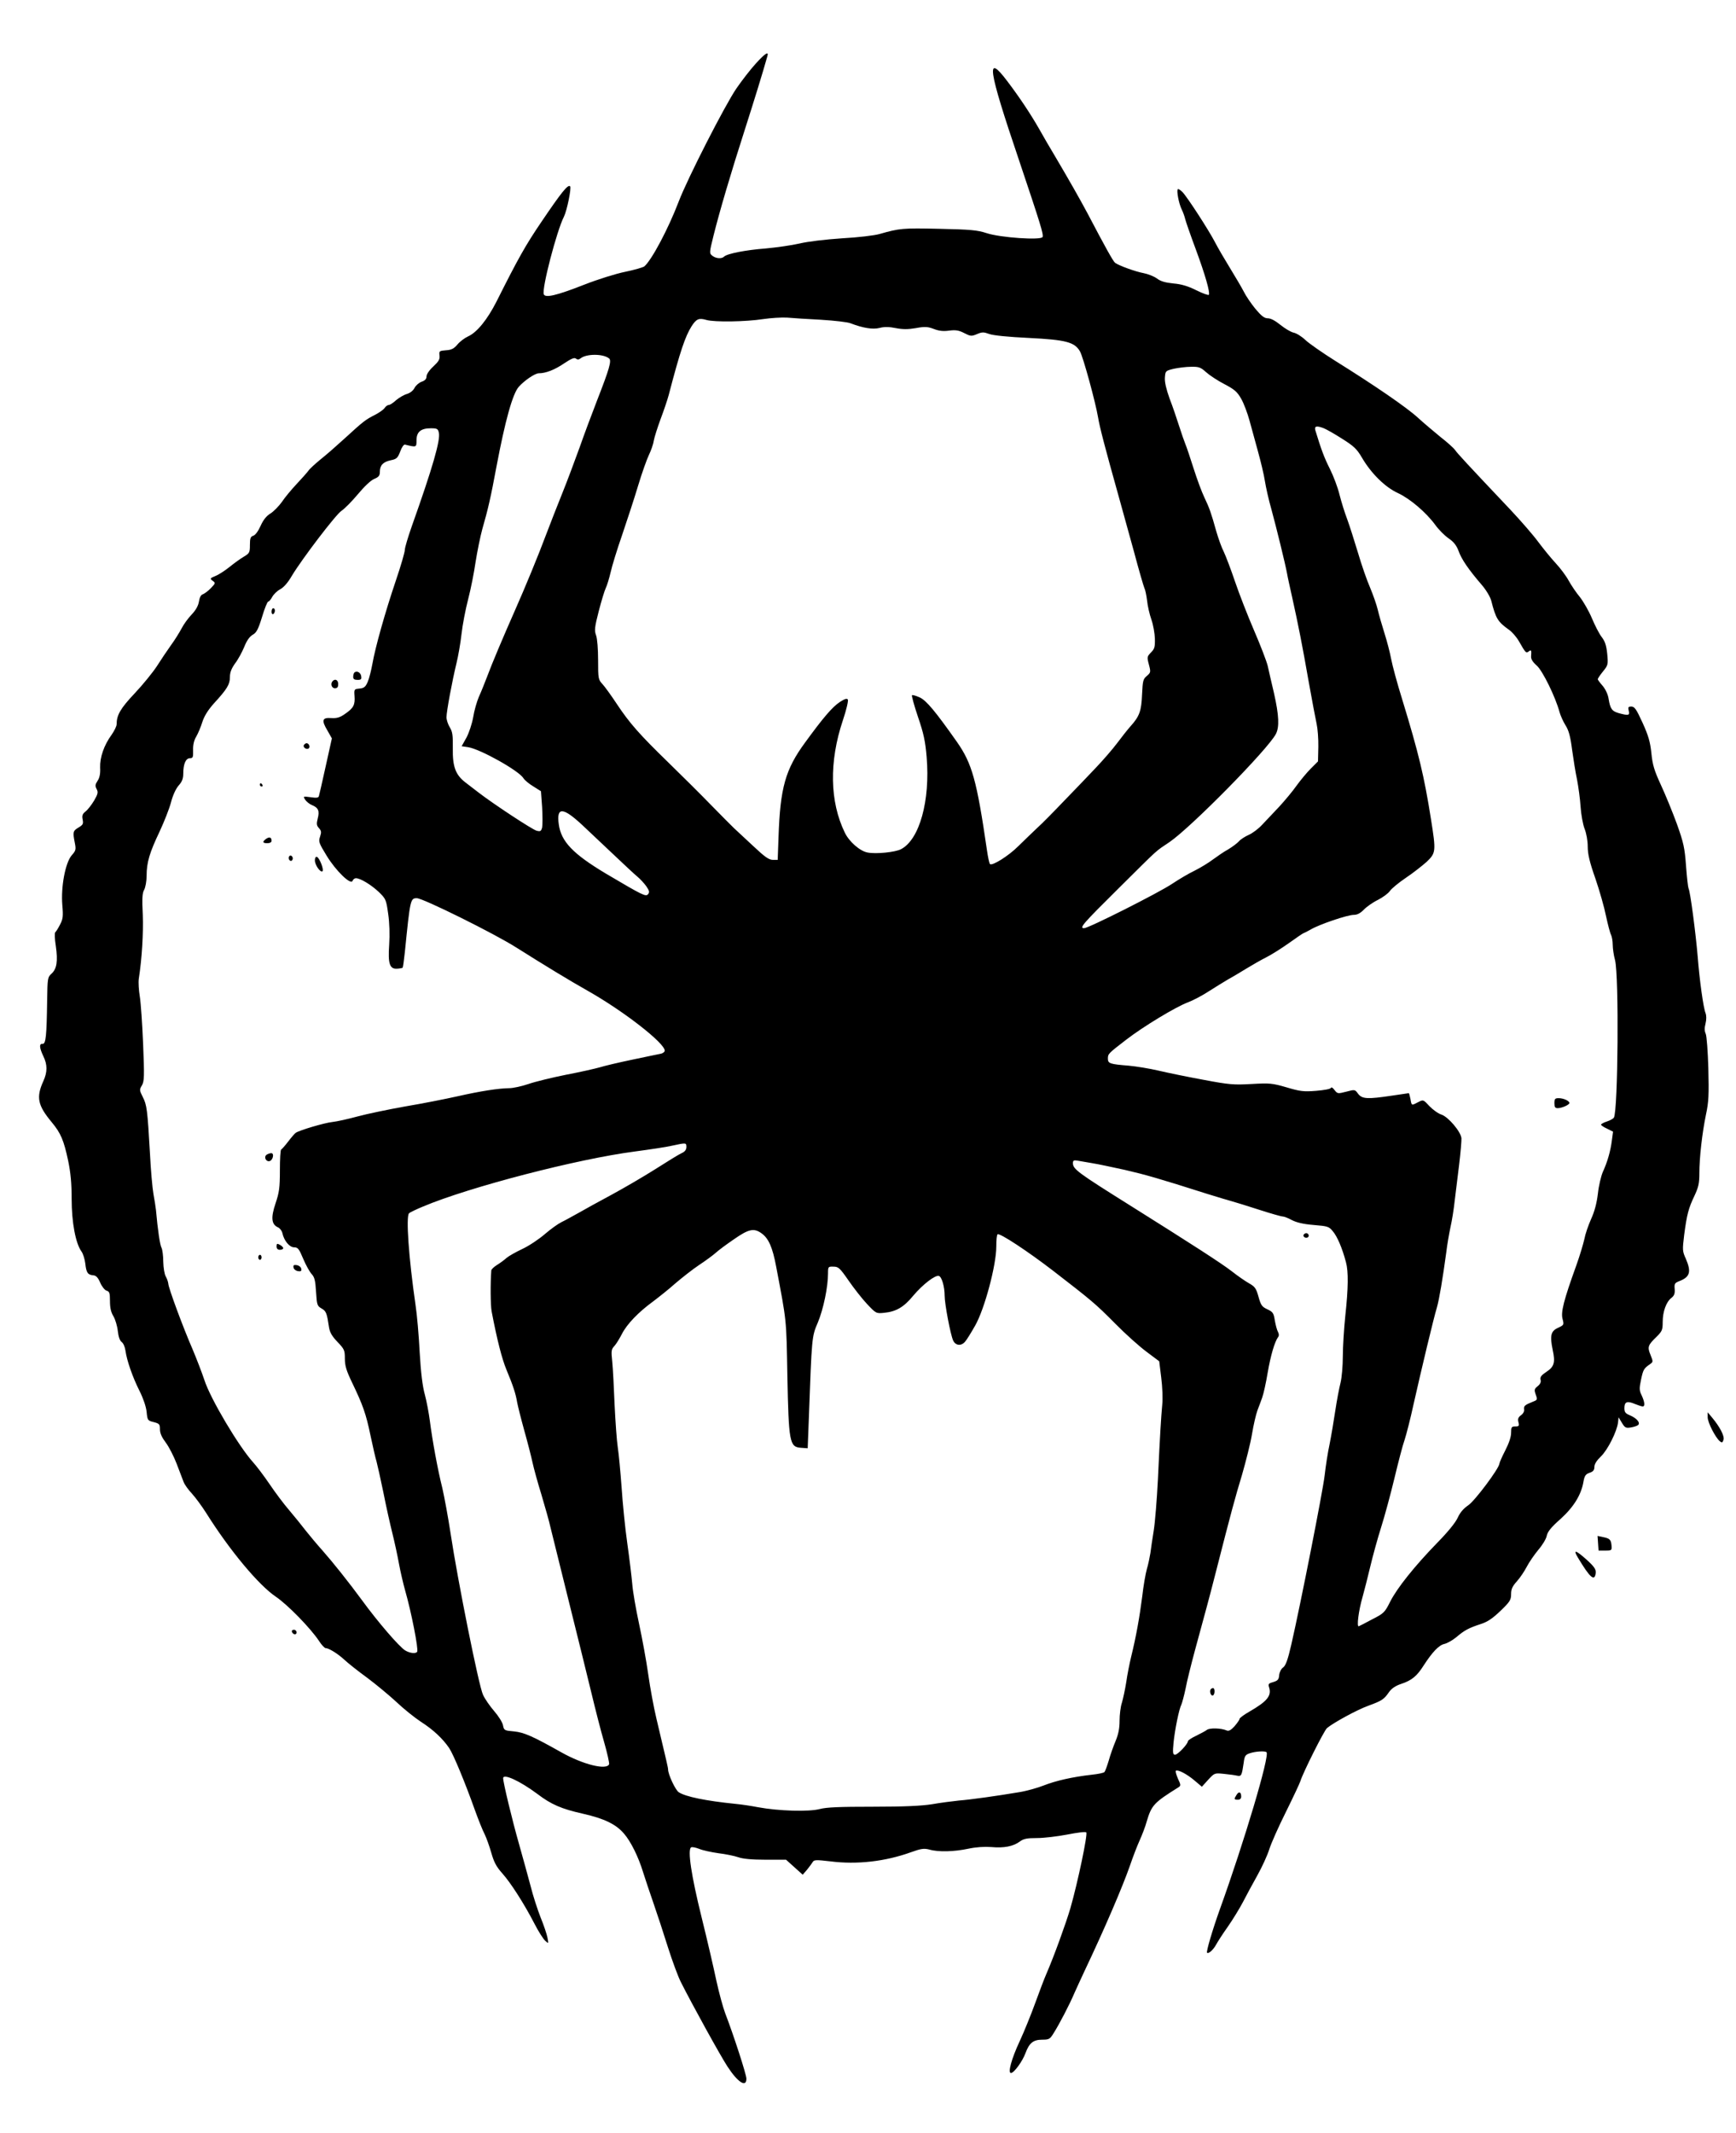 <?xml version="1.0" standalone="no"?>
<!DOCTYPE svg PUBLIC "-//W3C//DTD SVG 20010904//EN"
 "http://www.w3.org/TR/2001/REC-SVG-20010904/DTD/svg10.dtd">
<svg version="1.0" xmlns="http://www.w3.org/2000/svg"
 width="1042pt" height="1280pt" viewBox="0 0 1042 1280"
 preserveAspectRatio="xMidYMid meet">

<g transform="translate(0,1280) scale(0.1,-0.1)"
fill="#000000" stroke="none">
<path d="M4536 12418 c-31 -34 -83 -101 -116 -149 -69 -101 -293 -539 -346
-678 -63 -165 -163 -353 -207 -390 -9 -6 -60 -21 -114 -32 -55 -11 -164 -45
-248 -78 -166 -65 -232 -80 -241 -57 -13 34 78 382 121 466 18 36 46 173 37
182 -13 13 -52 -36 -168 -207 -100 -147 -142 -222 -274 -485 -55 -108 -117
-185 -171 -209 -20 -9 -49 -31 -63 -48 -21 -25 -36 -33 -69 -35 -40 -3 -42 -5
-39 -31 3 -23 -5 -36 -37 -66 -24 -22 -41 -47 -41 -60 0 -15 -9 -25 -30 -32
-16 -6 -35 -23 -42 -37 -8 -16 -26 -30 -45 -36 -18 -5 -47 -22 -65 -37 -17
-16 -37 -29 -44 -29 -7 0 -19 -8 -26 -19 -7 -10 -33 -28 -58 -41 -56 -28 -71
-40 -179 -139 -47 -43 -113 -101 -146 -127 -33 -27 -67 -58 -74 -69 -8 -11
-40 -47 -71 -80 -31 -33 -71 -81 -88 -107 -18 -25 -48 -56 -68 -69 -25 -15
-44 -39 -60 -75 -14 -31 -31 -55 -44 -59 -16 -5 -20 -15 -20 -55 0 -45 -2 -50
-37 -71 -21 -12 -59 -40 -85 -61 -26 -21 -64 -46 -84 -54 -34 -14 -35 -16 -18
-29 18 -13 18 -15 -10 -44 -16 -17 -38 -33 -48 -37 -12 -3 -20 -19 -24 -44 -4
-25 -19 -52 -44 -78 -21 -22 -48 -59 -60 -83 -13 -24 -41 -70 -64 -101 -22
-31 -60 -87 -84 -125 -24 -37 -84 -111 -133 -163 -86 -91 -109 -131 -109 -186
0 -12 -14 -40 -30 -63 -46 -63 -71 -136 -69 -197 2 -36 -3 -61 -15 -79 -15
-23 -16 -31 -6 -50 10 -19 8 -29 -15 -69 -15 -25 -38 -55 -51 -65 -19 -15 -23
-25 -18 -49 5 -26 2 -32 -25 -48 -33 -20 -35 -26 -22 -92 8 -40 6 -47 -19 -75
-38 -45 -65 -188 -56 -298 6 -68 4 -84 -14 -118 -11 -22 -24 -42 -28 -45 -5
-3 -4 -40 3 -83 13 -92 6 -138 -27 -167 -22 -20 -23 -28 -25 -156 -3 -218 -8
-265 -27 -264 -22 2 -20 -23 4 -74 25 -51 25 -95 0 -150 -44 -97 -34 -145 51
-247 54 -65 72 -108 98 -230 15 -72 21 -137 21 -230 0 -141 24 -267 59 -315
10 -14 20 -47 23 -73 6 -55 15 -67 48 -70 16 -1 28 -13 41 -43 10 -24 27 -45
38 -49 18 -5 21 -14 21 -63 0 -40 6 -67 21 -91 11 -19 23 -59 26 -88 4 -35 12
-58 23 -66 10 -7 20 -30 23 -52 8 -59 43 -160 85 -243 22 -44 39 -94 42 -125
5 -50 6 -52 43 -61 34 -9 37 -13 37 -43 0 -24 11 -48 35 -80 19 -25 48 -82 65
-126 17 -45 36 -95 42 -110 6 -16 29 -48 50 -70 21 -23 60 -76 86 -117 140
-223 314 -432 418 -502 72 -49 207 -188 258 -264 15 -24 34 -44 40 -44 19 0
73 -33 113 -70 21 -20 83 -69 138 -109 55 -41 134 -107 176 -146 41 -39 107
-92 145 -117 75 -48 132 -102 170 -158 26 -39 96 -208 154 -371 21 -58 47
-124 59 -146 11 -23 29 -73 40 -112 16 -56 30 -83 66 -123 50 -56 130 -180
194 -304 23 -45 52 -90 63 -100 21 -19 21 -19 14 18 -4 21 -22 75 -41 121 -18
46 -46 131 -60 188 -15 57 -47 172 -70 254 -40 140 -95 368 -95 394 0 30 100
-16 205 -94 84 -64 145 -90 274 -119 128 -29 198 -63 246 -119 41 -47 87 -140
115 -232 12 -38 40 -122 62 -185 22 -63 61 -182 87 -265 26 -82 61 -177 78
-210 69 -137 239 -445 280 -507 62 -95 113 -127 113 -72 0 26 -79 268 -127
392 -13 34 -37 122 -53 195 -15 72 -55 245 -89 382 -62 250 -85 405 -63 419 6
4 28 -1 49 -9 21 -9 73 -20 115 -26 42 -5 96 -16 119 -24 28 -10 82 -15 164
-15 l123 0 50 -45 50 -45 26 30 c14 17 29 38 34 46 8 14 21 14 107 4 158 -20
328 -1 483 55 61 22 78 24 110 16 54 -16 150 -13 234 5 47 10 96 13 138 10 76
-7 132 4 171 33 23 17 43 21 104 21 42 0 123 10 181 21 61 12 109 18 114 13
10 -10 -51 -300 -95 -454 -27 -92 -100 -293 -144 -394 -12 -27 -42 -106 -67
-175 -25 -69 -67 -173 -94 -231 -49 -105 -72 -190 -52 -190 18 0 69 70 87 119
23 62 47 81 101 81 40 0 46 3 68 39 35 55 98 177 124 239 13 28 40 89 62 135
122 257 228 505 272 631 17 50 43 118 58 151 15 33 35 85 43 115 29 98 44 113
191 205 14 9 14 14 -4 52 -10 24 -16 44 -12 47 13 8 66 -20 111 -58 l45 -38
38 42 c38 41 38 41 96 35 31 -3 67 -8 79 -11 24 -5 27 3 38 78 5 41 10 48 37
57 32 11 91 15 100 6 20 -20 -132 -532 -281 -945 -43 -120 -82 -252 -76 -258
8 -9 37 17 53 46 9 17 41 67 71 109 30 43 71 110 91 148 20 39 59 111 87 161
28 50 60 120 71 155 11 36 56 137 100 225 44 89 83 172 87 185 15 50 143 305
160 319 40 33 181 110 248 134 82 30 94 38 125 83 15 21 39 37 72 48 64 21 95
47 136 112 52 80 91 121 124 128 17 4 49 22 72 41 49 42 75 55 148 79 40 13
70 34 117 79 56 54 63 65 63 100 0 30 8 47 35 77 19 21 45 60 59 87 14 27 45
72 69 101 25 29 48 67 51 85 5 24 26 51 83 101 80 73 125 146 138 227 6 32 13
42 36 50 22 7 29 16 29 36 0 16 14 38 39 62 41 39 97 151 103 205 l3 30 20
-33 c18 -30 24 -33 54 -28 19 3 39 10 44 15 14 14 -10 41 -50 58 -27 11 -33
19 -33 43 0 38 16 45 63 25 20 -8 41 -15 47 -15 15 0 12 27 -6 66 -15 30 -15
42 -4 95 13 61 17 67 54 93 19 13 19 15 3 55 -20 48 -16 59 37 110 32 32 36
40 36 88 0 62 21 121 53 145 16 13 21 25 19 52 -3 31 0 37 25 47 67 25 76 56
42 135 -21 46 -21 53 -10 144 16 122 26 160 62 235 24 51 29 75 29 134 0 94
17 243 40 354 16 74 18 118 14 275 -3 103 -10 197 -16 209 -7 15 -8 34 -1 60
6 25 6 48 0 64 -13 32 -36 197 -47 339 -12 142 -45 394 -55 409 -3 7 -10 67
-15 135 -8 108 -14 137 -55 252 -26 71 -69 176 -96 234 -40 87 -50 120 -57
191 -7 67 -18 105 -53 182 -37 81 -48 97 -67 97 -19 0 -21 -4 -16 -25 7 -29
-1 -30 -58 -15 -43 12 -53 26 -63 88 -4 26 -19 57 -36 77 -16 18 -29 36 -29
39 0 4 14 25 31 46 31 38 32 42 26 106 -5 50 -13 75 -33 101 -15 19 -41 70
-59 113 -18 43 -51 100 -72 127 -22 26 -52 71 -67 98 -15 28 -50 75 -78 105
-28 30 -75 88 -105 128 -30 41 -105 127 -166 192 -267 282 -319 339 -333 359
-8 12 -47 47 -87 78 -39 32 -101 84 -137 117 -69 63 -262 195 -493 339 -78 49
-160 106 -182 127 -22 21 -54 41 -71 44 -17 4 -52 25 -78 46 -31 25 -58 40
-76 40 -21 0 -38 13 -75 57 -26 32 -58 79 -70 104 -13 25 -50 88 -82 140 -32
52 -73 122 -91 157 -37 71 -163 266 -194 299 -12 12 -24 20 -28 18 -10 -6 6
-88 23 -122 8 -16 17 -41 21 -58 4 -16 32 -97 63 -180 57 -154 87 -260 79
-274 -3 -4 -37 8 -75 27 -50 25 -90 37 -138 41 -49 5 -77 13 -99 30 -18 13
-54 27 -80 32 -49 9 -148 45 -171 62 -11 8 -58 92 -165 296 -48 90 -112 202
-191 336 -33 55 -78 132 -99 170 -53 93 -120 193 -192 288 -130 172 -117 79
70 -473 130 -387 148 -445 142 -462 -8 -21 -255 -4 -336 23 -55 18 -95 22
-285 26 -220 5 -237 3 -357 -31 -30 -9 -131 -21 -225 -26 -103 -7 -204 -19
-255 -31 -47 -11 -139 -24 -204 -30 -119 -9 -232 -31 -250 -49 -14 -14 -48
-12 -70 5 -19 15 -19 17 7 122 36 144 103 372 187 633 57 178 108 343 136 443
10 32 -14 17 -70 -45z m394 -1537 c80 -5 159 -14 175 -21 76 -29 133 -38 174
-28 30 8 58 7 98 -1 42 -8 73 -8 120 0 54 10 71 9 108 -5 31 -12 57 -15 92
-10 40 5 58 2 91 -15 37 -19 43 -20 76 -6 31 13 40 13 73 1 24 -9 113 -18 239
-24 222 -11 274 -25 306 -80 19 -32 94 -307 109 -397 9 -56 42 -183 124 -475
19 -69 60 -217 91 -329 30 -113 59 -212 63 -220 5 -9 12 -42 16 -74 3 -32 15
-84 26 -115 11 -31 20 -83 21 -115 1 -50 -2 -61 -24 -83 -23 -24 -24 -27 -12
-72 12 -45 11 -48 -12 -68 -23 -19 -25 -29 -29 -111 -4 -99 -15 -131 -69 -191
-18 -20 -54 -66 -81 -102 -27 -36 -85 -103 -130 -150 -45 -47 -130 -137 -191
-199 -60 -63 -131 -135 -159 -160 -27 -26 -78 -74 -112 -108 -60 -60 -158
-121 -171 -108 -4 4 -12 41 -18 83 -61 419 -89 520 -181 651 -129 183 -183
248 -223 266 -22 10 -43 16 -46 13 -3 -3 13 -62 36 -130 34 -99 44 -146 52
-241 22 -262 -43 -496 -154 -553 -34 -18 -150 -30 -200 -20 -46 8 -111 65
-137 119 -91 187 -95 426 -12 674 21 62 34 118 30 125 -5 8 -18 5 -47 -14 -47
-31 -101 -95 -209 -243 -119 -162 -150 -272 -160 -567 l-5 -138 -29 0 c-24 0
-49 18 -118 83 -48 45 -100 93 -115 107 -15 14 -77 77 -139 140 -62 64 -176
177 -254 253 -175 170 -234 237 -311 353 -33 50 -72 104 -86 119 -25 27 -26
33 -26 143 0 66 -5 130 -12 149 -11 29 -9 49 16 146 16 62 35 124 42 138 7 14
20 56 29 94 8 37 39 138 69 224 29 86 73 219 96 296 23 77 53 160 65 185 12
25 26 63 29 85 4 22 23 81 41 130 19 50 41 115 49 145 69 265 99 351 137 412
29 45 44 51 89 38 48 -14 237 -11 340 5 47 7 112 11 145 9 33 -3 125 -9 205
-13z m-1274 -232 c16 -13 2 -62 -73 -254 -30 -77 -77 -203 -104 -280 -28 -77
-74 -201 -104 -275 -30 -74 -72 -182 -94 -240 -50 -134 -129 -325 -191 -465
-69 -156 -138 -319 -166 -395 -14 -36 -35 -90 -49 -120 -13 -30 -29 -86 -35
-125 -7 -39 -25 -93 -40 -121 l-29 -52 40 -6 c73 -12 304 -141 331 -186 7 -12
34 -34 59 -49 l46 -29 7 -96 c3 -53 3 -108 0 -122 -6 -22 -10 -25 -33 -19 -25
6 -262 162 -351 231 -25 19 -60 46 -78 60 -58 45 -76 95 -74 203 1 79 -2 100
-18 126 -11 18 -20 45 -20 61 0 35 35 222 60 324 10 41 24 119 30 174 6 54 24
149 40 210 16 61 36 163 45 226 10 63 28 151 40 195 34 118 51 191 85 375 52
275 97 438 134 479 34 38 97 81 120 81 42 0 96 21 153 60 42 28 61 36 70 28 9
-7 17 -7 27 1 35 29 137 29 172 0z m3584 -83 c20 -18 70 -51 109 -71 61 -32
77 -46 101 -88 16 -28 38 -87 50 -131 12 -45 35 -128 51 -186 16 -58 35 -136
41 -175 6 -38 23 -115 39 -170 30 -110 84 -330 94 -385 3 -19 17 -82 30 -140
38 -171 62 -293 100 -510 20 -113 42 -227 48 -255 6 -27 11 -89 10 -137 l-2
-87 -43 -43 c-24 -24 -62 -70 -86 -103 -23 -33 -70 -89 -103 -125 -34 -36 -80
-85 -103 -109 -22 -24 -59 -52 -81 -61 -22 -10 -49 -27 -59 -39 -10 -11 -39
-33 -64 -48 -26 -14 -66 -42 -92 -61 -25 -19 -74 -49 -110 -67 -36 -17 -96
-53 -135 -79 -79 -53 -501 -266 -528 -266 -31 0 -8 26 208 240 251 249 215
216 305 277 131 90 588 554 638 648 22 42 19 112 -11 245 -15 63 -32 138 -38
165 -7 28 -43 122 -81 210 -38 88 -90 221 -115 295 -25 74 -56 155 -68 180
-13 25 -32 79 -44 120 -32 114 -41 140 -72 205 -16 33 -45 112 -65 175 -20 63
-42 129 -49 145 -7 17 -24 66 -38 110 -14 44 -39 118 -57 164 -20 56 -30 99
-28 125 3 40 4 41 53 53 28 6 74 12 104 12 47 1 58 -3 91 -33z m706 -336 c15
-6 65 -34 110 -63 70 -44 88 -61 118 -112 55 -95 140 -179 217 -214 73 -34
169 -116 224 -191 20 -28 56 -64 79 -80 31 -21 48 -42 61 -77 18 -50 59 -110
139 -203 26 -30 51 -72 57 -95 27 -107 40 -127 106 -174 18 -12 45 -43 60 -69
40 -70 43 -74 59 -61 15 12 17 7 14 -30 -1 -16 9 -33 34 -55 35 -31 112 -187
137 -280 6 -21 22 -57 36 -79 19 -30 29 -66 39 -145 8 -58 21 -140 30 -181 8
-42 18 -114 21 -161 3 -47 14 -107 24 -133 11 -27 19 -73 19 -107 0 -45 11
-93 46 -192 25 -73 54 -175 64 -226 11 -51 24 -101 30 -112 5 -10 10 -37 10
-59 0 -22 6 -64 14 -93 24 -94 18 -904 -7 -945 -4 -6 -23 -17 -42 -23 -19 -6
-35 -15 -35 -19 0 -4 16 -15 36 -24 l36 -18 -7 -52 c-8 -65 -27 -130 -54 -189
-11 -25 -25 -84 -30 -131 -7 -58 -20 -107 -41 -153 -17 -38 -35 -91 -40 -119
-6 -27 -27 -99 -49 -160 -76 -210 -93 -280 -82 -320 9 -35 9 -36 -27 -53 -44
-20 -50 -47 -32 -134 16 -74 9 -100 -39 -131 -30 -20 -38 -31 -34 -47 4 -13
-2 -26 -17 -38 -21 -17 -22 -22 -12 -51 11 -30 10 -32 -16 -42 -50 -20 -57
-26 -54 -47 2 -12 -6 -26 -19 -35 -16 -12 -20 -22 -15 -41 6 -23 3 -26 -19
-26 -22 0 -25 -4 -25 -39 0 -24 -13 -62 -35 -105 -19 -37 -35 -73 -35 -79 -2
-29 -147 -223 -187 -250 -28 -19 -49 -43 -63 -74 -13 -29 -59 -86 -124 -152
-135 -139 -240 -270 -282 -353 -32 -64 -38 -70 -107 -105 -39 -21 -76 -40 -81
-42 -14 -6 -1 95 22 174 11 39 32 122 47 185 15 63 44 169 65 235 21 66 57
199 80 295 23 96 50 200 61 230 10 30 35 127 54 215 46 204 120 515 140 580
14 49 35 175 56 330 5 44 17 112 25 150 9 39 20 108 25 155 6 47 18 146 27
220 9 74 15 146 14 160 -5 41 -79 127 -119 141 -20 6 -53 30 -73 51 -37 40
-37 40 -68 24 -40 -21 -39 -22 -46 19 -4 19 -8 35 -10 35 -1 0 -47 -7 -102
-15 -147 -22 -178 -20 -202 11 -19 26 -19 27 -71 13 -51 -13 -53 -13 -71 10
-9 13 -19 19 -21 13 -2 -7 -41 -14 -90 -18 -75 -6 -96 -3 -177 21 -86 25 -101
26 -210 20 -106 -6 -134 -4 -287 25 -93 17 -215 42 -270 55 -55 13 -136 26
-180 30 -113 9 -125 13 -125 42 0 29 1 30 110 114 104 80 296 196 370 224 30
11 87 41 125 66 39 25 93 58 120 74 28 15 77 45 110 65 33 20 85 50 115 65 30
15 92 54 137 86 45 32 84 59 87 59 2 0 22 10 43 22 50 30 220 88 259 88 21 0
39 10 60 31 16 17 54 44 85 59 31 16 63 40 72 54 10 14 52 49 95 78 42 28 98
72 125 96 56 54 57 62 26 257 -41 259 -73 392 -172 716 -30 96 -60 207 -67
245 -7 38 -25 107 -40 154 -15 47 -33 110 -40 140 -7 30 -28 90 -46 133 -19
43 -52 138 -73 210 -22 73 -51 164 -65 202 -15 39 -35 104 -46 147 -10 42 -36
111 -58 155 -34 67 -53 119 -87 231 -7 25 7 29 51 12z m-5312 -26 c11 -43 -37
-210 -163 -564 -22 -63 -41 -126 -41 -139 0 -14 -24 -97 -54 -185 -64 -189
-124 -402 -141 -501 -7 -38 -19 -87 -28 -107 -13 -30 -21 -37 -49 -40 -32 -3
-33 -4 -30 -45 4 -53 -6 -72 -57 -107 -31 -22 -49 -27 -83 -25 -54 4 -60 -13
-22 -76 l26 -46 -37 -167 c-20 -92 -39 -173 -41 -180 -3 -10 -16 -11 -50 -6
-45 6 -45 6 -33 -14 8 -12 26 -27 41 -33 39 -16 47 -35 35 -81 -8 -32 -7 -42
8 -58 14 -16 15 -24 6 -51 -10 -29 -7 -38 39 -113 55 -91 146 -179 156 -152 3
9 13 16 20 16 27 0 91 -39 137 -82 43 -42 45 -46 57 -132 8 -54 10 -125 6
-185 -8 -115 3 -147 48 -144 16 1 30 4 33 6 2 3 8 45 13 93 32 317 33 324 72
324 37 0 465 -212 597 -296 170 -107 314 -195 431 -261 217 -123 460 -313 460
-358 0 -7 -10 -15 -22 -18 -13 -2 -90 -19 -173 -36 -82 -17 -170 -38 -195 -46
-25 -7 -115 -28 -200 -44 -85 -17 -188 -42 -228 -56 -41 -14 -93 -25 -115 -25
-65 -1 -170 -17 -312 -49 -71 -16 -213 -44 -315 -61 -101 -18 -230 -45 -285
-60 -55 -15 -122 -30 -150 -33 -48 -5 -199 -50 -220 -65 -6 -4 -26 -27 -45
-52 -19 -25 -38 -46 -42 -48 -5 -2 -8 -58 -8 -125 0 -105 -4 -132 -26 -198
-29 -86 -25 -126 14 -144 12 -5 24 -21 27 -35 10 -46 43 -85 70 -85 23 0 30
-9 55 -69 16 -38 39 -79 51 -92 17 -18 22 -39 26 -106 5 -79 7 -85 33 -100 28
-16 32 -27 45 -114 5 -30 18 -53 51 -87 41 -43 44 -50 44 -100 0 -43 9 -72 43
-143 65 -135 84 -188 111 -319 14 -66 30 -136 36 -155 5 -19 24 -102 41 -185
16 -82 41 -193 54 -245 13 -52 31 -135 40 -185 9 -49 26 -121 37 -160 36 -125
81 -352 72 -367 -8 -13 -44 -9 -72 8 -36 22 -165 172 -259 301 -80 109 -175
228 -236 297 -34 38 -80 93 -102 121 -22 29 -66 83 -98 121 -33 38 -86 109
-119 158 -34 50 -78 108 -98 130 -87 96 -257 382 -293 494 -15 45 -47 128 -71
185 -56 128 -146 371 -146 395 -1 9 -7 28 -15 42 -8 14 -14 52 -15 88 0 35 -5
72 -10 83 -10 17 -23 107 -34 229 -2 19 -9 62 -15 95 -6 33 -16 143 -21 245
-15 264 -19 290 -43 337 -20 40 -21 44 -5 70 14 25 15 52 7 248 -5 121 -14
250 -20 286 -6 36 -9 83 -6 105 19 122 28 274 24 384 -5 97 -3 131 8 150 8 14
15 52 15 85 0 80 18 139 78 265 27 58 58 136 68 174 11 43 29 82 46 102 21 23
28 42 28 72 0 57 15 92 40 92 18 0 20 6 19 48 -1 31 5 59 19 82 11 19 28 59
37 89 12 36 35 72 69 110 79 86 96 114 96 158 0 28 9 51 31 82 18 23 42 68 55
99 15 38 32 62 51 73 22 12 33 32 56 107 15 51 32 92 37 92 5 0 16 13 24 28 8
15 29 36 48 46 21 11 47 41 70 81 60 100 264 368 298 390 17 11 61 55 97 98
39 47 79 85 99 93 27 11 34 20 34 42 0 40 19 60 65 70 35 7 42 13 57 52 9 26
22 44 29 42 69 -17 69 -17 69 26 0 50 26 72 86 72 37 0 43 -3 48 -26z m862
-2356 c49 -46 136 -128 194 -183 58 -55 119 -112 135 -125 17 -14 41 -40 54
-58 18 -27 21 -35 11 -48 -14 -16 -29 -9 -254 124 -197 118 -268 192 -282 295
-15 106 24 105 142 -5z m624 -1931 c0 -16 -9 -28 -27 -36 -16 -7 -86 -50 -158
-96 -71 -45 -191 -115 -265 -155 -74 -40 -164 -89 -200 -110 -36 -20 -81 -45
-100 -54 -19 -9 -64 -41 -100 -72 -36 -31 -96 -71 -135 -89 -38 -18 -81 -42
-95 -54 -13 -12 -39 -31 -57 -42 -18 -11 -33 -26 -34 -32 -6 -77 -5 -211 2
-247 33 -173 62 -285 89 -350 41 -98 56 -146 64 -195 4 -22 23 -98 43 -170 20
-71 42 -157 49 -190 7 -33 31 -121 54 -195 22 -74 47 -162 54 -195 8 -33 57
-231 109 -440 52 -209 114 -459 137 -555 23 -96 57 -229 76 -294 19 -66 32
-126 30 -133 -15 -37 -156 -2 -286 71 -174 98 -225 120 -285 126 -57 5 -60 6
-66 37 -3 17 -27 55 -53 85 -25 29 -56 73 -67 98 -25 52 -152 686 -194 965
-15 99 -38 223 -50 275 -28 111 -60 287 -75 404 -6 46 -19 116 -30 157 -14 50
-24 132 -31 254 -5 99 -16 227 -25 285 -41 282 -58 530 -39 549 6 6 44 24 85
41 278 117 925 285 1271 330 90 12 191 27 224 35 83 18 85 18 85 -8z m2435
-97 c33 -5 121 -24 195 -40 125 -29 203 -51 495 -144 61 -19 128 -39 150 -45
22 -6 96 -29 164 -51 68 -22 131 -40 140 -40 9 0 34 -10 56 -22 27 -14 68 -24
130 -29 85 -7 92 -9 116 -39 26 -31 56 -101 78 -185 15 -55 14 -155 -4 -320
-8 -77 -15 -187 -15 -244 0 -57 -6 -128 -14 -160 -8 -31 -22 -105 -31 -165 -9
-60 -24 -150 -34 -200 -11 -50 -24 -135 -30 -189 -11 -96 -145 -775 -200
-1015 -21 -92 -34 -127 -49 -138 -12 -8 -22 -28 -24 -46 -2 -27 -9 -34 -36
-42 -27 -7 -31 -12 -25 -30 17 -52 -10 -85 -119 -148 -32 -18 -58 -38 -58 -43
0 -6 -14 -25 -30 -44 -22 -24 -35 -31 -48 -25 -32 14 -102 16 -118 3 -8 -6
-37 -22 -64 -35 -28 -13 -50 -28 -50 -33 0 -17 -61 -81 -77 -81 -13 0 -15 11
-9 73 8 78 33 202 47 228 4 9 16 52 25 95 8 44 34 147 56 229 73 269 79 288
123 460 97 380 118 456 160 595 23 80 51 190 60 245 9 55 24 118 32 140 8 22
22 57 29 78 8 22 23 89 33 150 18 104 42 186 63 214 6 7 5 19 -1 30 -6 10 -14
41 -19 68 -7 45 -11 52 -45 68 -32 15 -39 24 -53 75 -14 50 -21 61 -57 81 -23
13 -69 45 -102 71 -63 49 -242 164 -610 395 -316 198 -345 219 -345 255 0 16
5 19 28 15 15 -3 54 -9 87 -15z m-1984 -421 c42 -30 66 -83 88 -201 63 -332
61 -308 67 -653 8 -398 13 -428 80 -433 l42 -3 7 183 c18 487 17 486 54 572
33 79 61 213 61 294 0 41 1 42 33 41 29 0 38 -8 90 -83 31 -45 81 -109 111
-141 54 -57 55 -58 103 -53 72 7 118 34 174 102 58 69 134 127 155 119 17 -6
34 -65 34 -118 0 -50 35 -234 51 -269 14 -31 48 -35 71 -8 9 9 36 53 61 97 57
100 127 363 127 474 0 39 3 72 8 74 13 9 183 -103 336 -221 229 -177 250 -194
370 -315 61 -62 146 -138 188 -169 l76 -57 12 -98 c7 -54 10 -127 6 -163 -7
-79 -13 -169 -26 -450 -6 -118 -17 -255 -25 -305 -8 -49 -17 -110 -20 -135 -4
-25 -13 -68 -21 -95 -8 -28 -21 -102 -28 -165 -16 -125 -37 -242 -66 -360 -10
-41 -24 -111 -30 -155 -7 -44 -19 -99 -26 -123 -8 -23 -14 -72 -14 -108 0 -46
-7 -81 -24 -122 -13 -31 -32 -84 -41 -117 -10 -33 -21 -64 -26 -69 -4 -5 -38
-12 -76 -16 -115 -13 -216 -36 -287 -64 -38 -15 -105 -34 -150 -41 -131 -22
-286 -44 -361 -50 -38 -4 -110 -13 -160 -22 -64 -10 -167 -15 -355 -15 -200 0
-279 -3 -320 -14 -64 -17 -247 -12 -370 11 -41 8 -102 17 -135 20 -178 18
-300 43 -341 70 -20 13 -64 107 -64 137 0 10 -7 40 -70 305 -16 67 -38 186
-49 265 -11 79 -36 215 -55 303 -19 88 -38 196 -41 240 -4 44 -17 154 -30 245
-13 91 -28 242 -34 335 -7 94 -17 202 -23 240 -6 39 -14 153 -19 255 -4 102
-10 218 -14 258 -7 65 -6 75 13 95 11 12 31 45 45 72 29 58 99 131 187 195 33
25 94 73 133 108 40 34 103 84 142 110 38 25 83 58 100 73 16 15 66 52 110 82
89 62 120 69 166 36z"/>
<path d="M9330 6180 c0 -23 4 -30 20 -30 24 0 70 20 70 31 0 13 -36 29 -64 29
-22 0 -26 -4 -26 -30z"/>
<path d="M1630 9129 c0 -11 5 -17 10 -14 6 3 10 13 10 21 0 8 -4 14 -10 14 -5
0 -10 -9 -10 -21z"/>
<path d="M2127 8764 c-4 -4 -7 -16 -7 -26 0 -13 7 -18 26 -18 21 0 25 4 22 22
-3 23 -27 35 -41 22z"/>
<path d="M1997 8713 c-15 -15 -7 -43 13 -43 15 0 20 7 20 25 0 24 -18 34 -33
18z"/>
<path d="M1824 8329 c-8 -14 18 -31 30 -19 9 9 0 30 -14 30 -5 0 -12 -5 -16
-11z"/>
<path d="M1560 8090 c0 -5 5 -10 11 -10 5 0 7 5 4 10 -3 6 -8 10 -11 10 -2 0
-4 -4 -4 -10z"/>
<path d="M1597 7766 c-24 -18 -21 -26 8 -26 15 0 25 6 25 14 0 22 -13 26 -33
12z"/>
<path d="M1735 7660 c-4 -6 -3 -16 3 -22 6 -6 12 -6 17 2 4 6 3 16 -3 22 -6 6
-12 6 -17 -2z"/>
<path d="M1890 7637 c0 -28 34 -76 46 -65 9 10 -18 80 -34 86 -7 2 -12 -6 -12
-21z"/>
<path d="M1601 5871 c-19 -12 -6 -43 16 -39 21 4 31 48 11 48 -7 0 -19 -4 -27
-9z"/>
<path d="M1660 5320 c0 -13 7 -20 20 -20 11 0 20 4 20 10 0 5 -9 14 -20 20
-17 9 -20 8 -20 -10z"/>
<path d="M1550 5255 c0 -8 5 -15 10 -15 6 0 10 7 10 15 0 8 -4 15 -10 15 -5 0
-10 -7 -10 -15z"/>
<path d="M1762 5193 c2 -10 14 -19 26 -21 19 -3 23 1 20 15 -2 10 -14 19 -26
21 -19 3 -23 -1 -20 -15z"/>
<path d="M7825 5391 c-7 -12 12 -24 25 -16 11 7 4 25 -10 25 -5 0 -11 -4 -15
-9z"/>
<path d="M7266 2661 c-8 -13 4 -42 15 -35 12 7 12 44 0 44 -6 0 -12 -4 -15 -9z"/>
<path d="M10250 4295 c0 -31 46 -121 73 -144 13 -10 16 -9 22 9 7 22 -22 78
-70 135 l-25 30 0 -30z"/>
<path d="M9592 3539 l3 -44 40 0 c38 0 40 1 38 29 -3 36 -10 44 -51 52 l-33 7
3 -44z"/>
<path d="M9471 3453 c73 -122 101 -146 107 -92 2 21 -8 37 -53 78 -67 60 -85
65 -54 14z"/>
<path d="M1752 3008 c6 -18 28 -21 28 -4 0 9 -7 16 -16 16 -9 0 -14 -5 -12
-12z"/>
<path d="M7422 2029 c-16 -25 -15 -29 8 -29 13 0 20 7 20 19 0 28 -14 33 -28
10z"/>
</g>
</svg>
